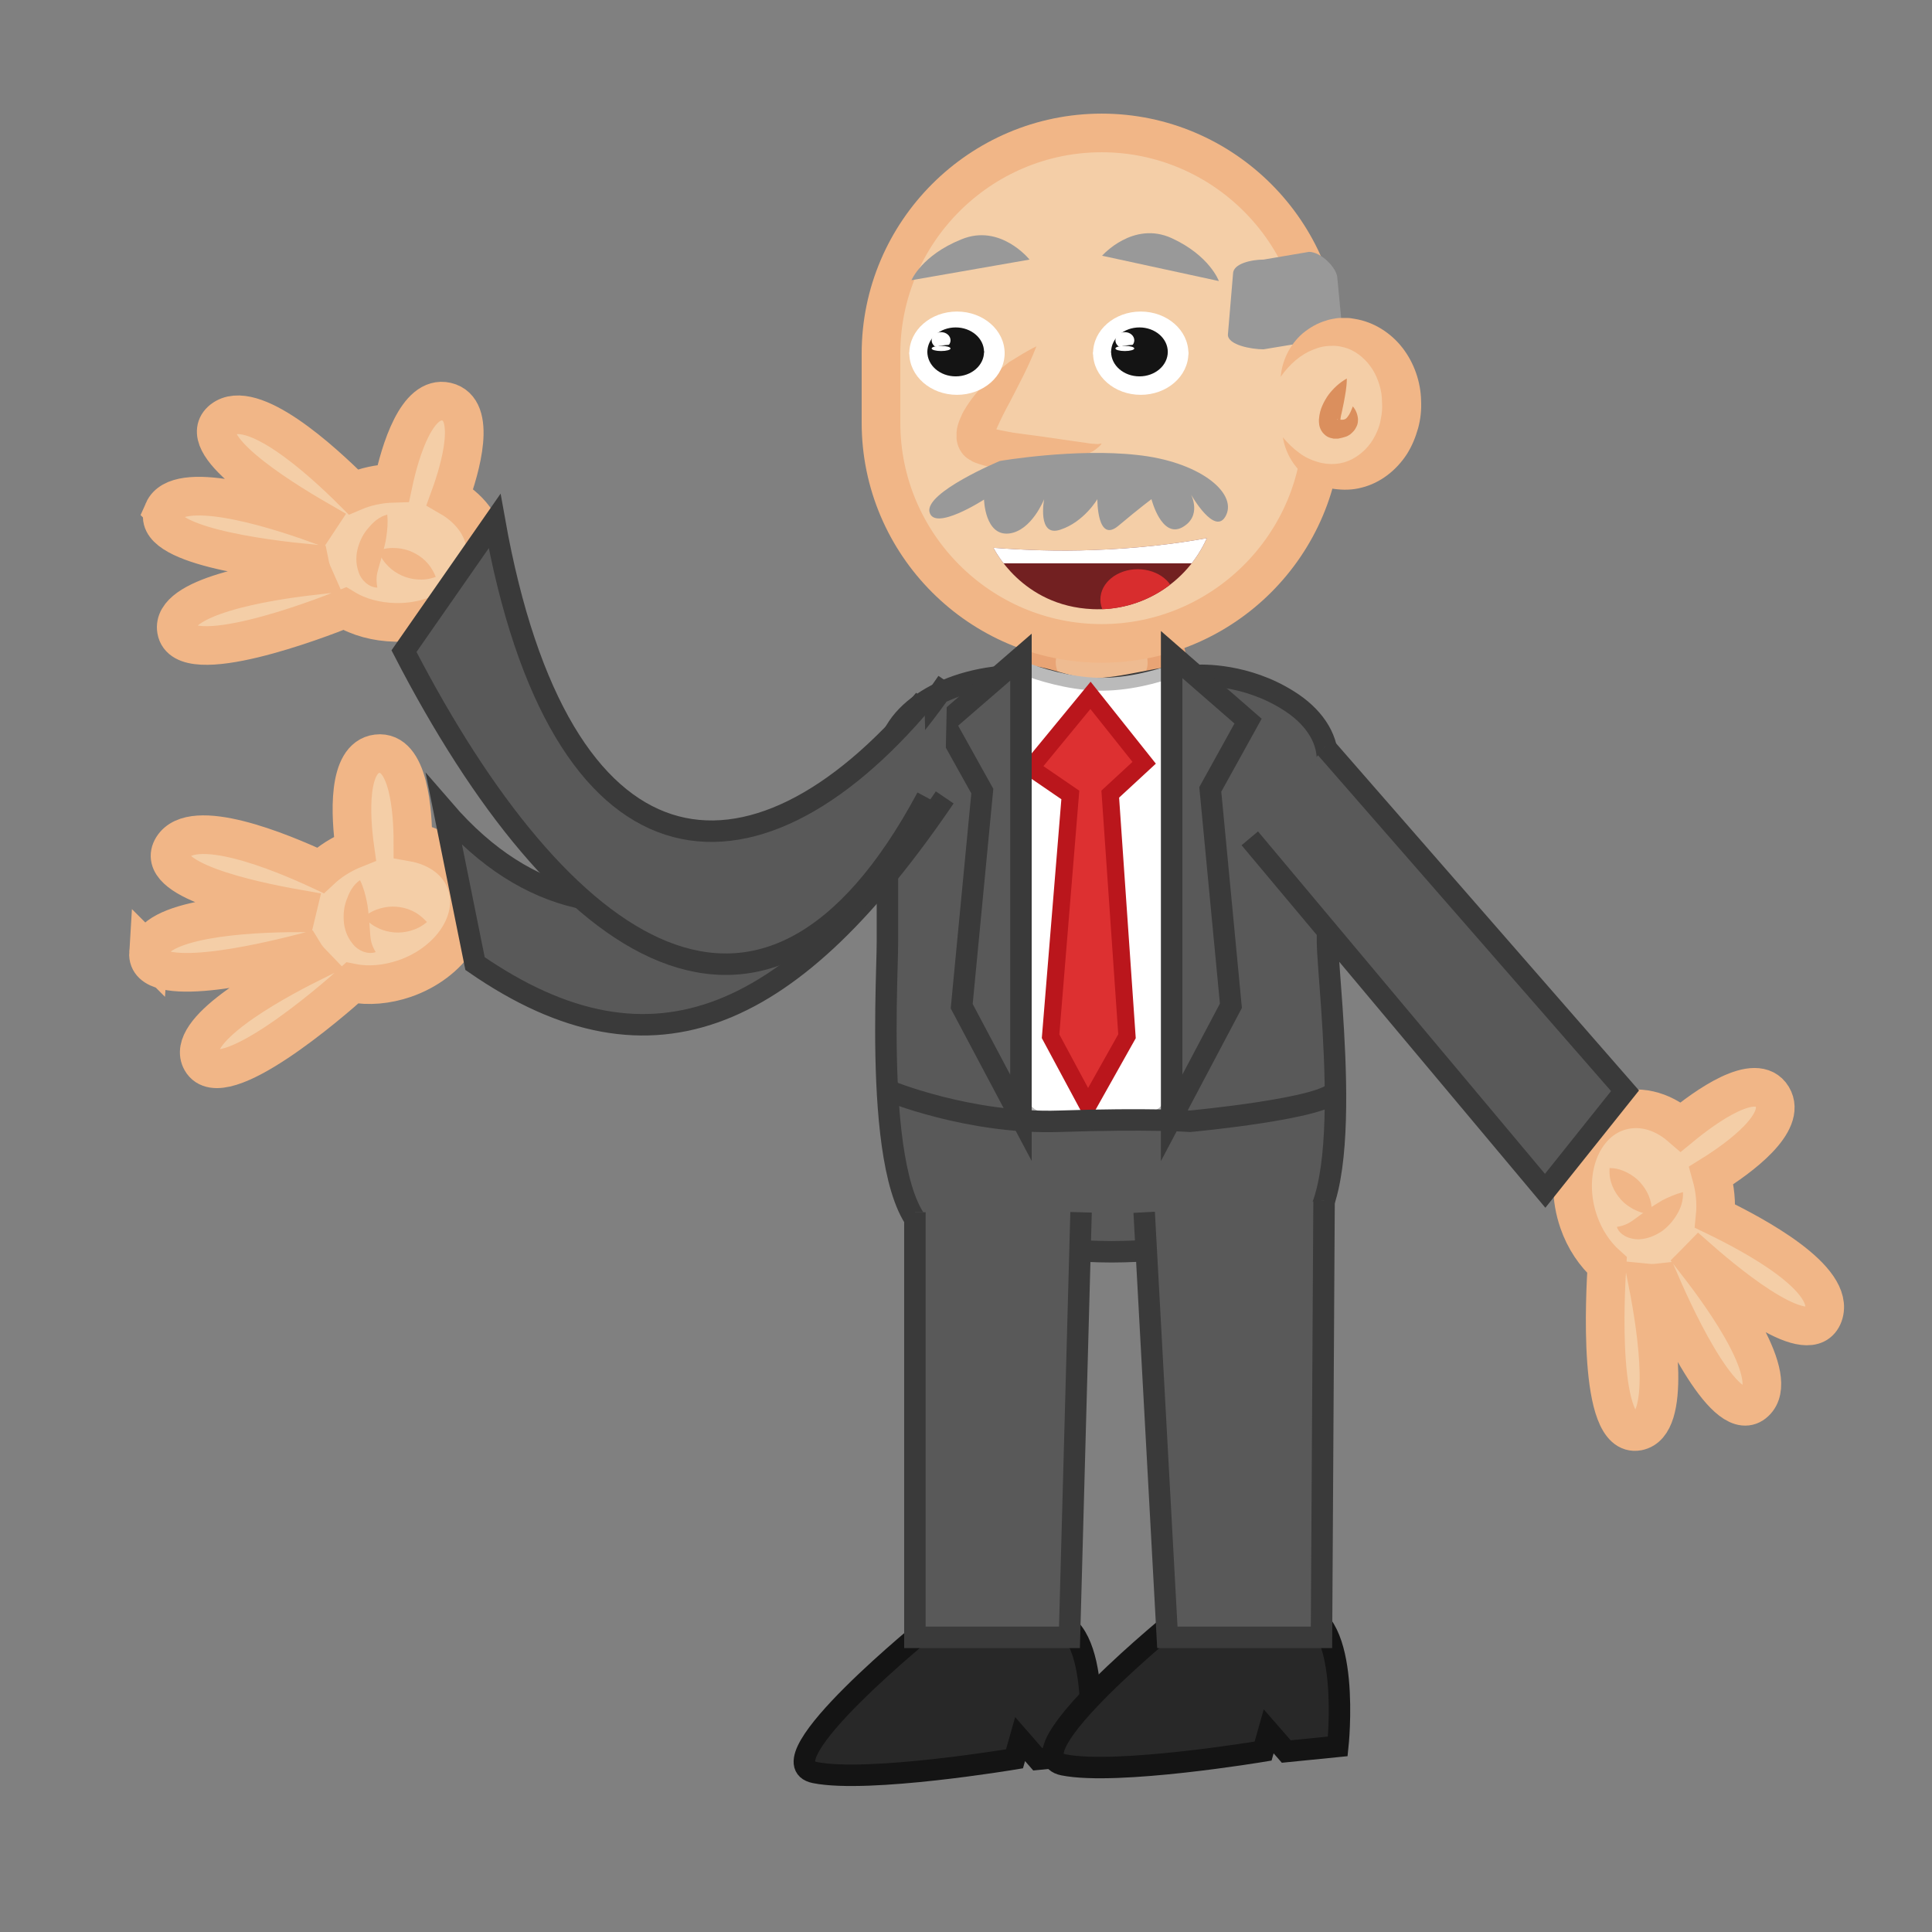 <svg width="450" height="450" xmlns="http://www.w3.org/2000/svg" xmlns:xlink="http://www.w3.org/1999/xlink">
 <rect width="100%" height="100%" fill="#808080" stroke="none"/>
 <g>
  <title>background</title>
 
 </g>
 <g>
  <title>Title1</title>
  </g>
 <style type="text/css">.st0{fill:#F2F3F4;}
  .st1{fill:#BFD3C9;stroke:#91BCA6;stroke-width:6;stroke-miterlimit:10;}
  .st2{fill:#8C8B98;stroke:#77768C;stroke-width:7;stroke-miterlimit:10;}
  .st3{fill:#C9E3E8;stroke:#9DD1DE;stroke-width:6;stroke-miterlimit:10;}
  .st4{fill:#FEFEFD;}
  .st5{fill:#C0784C;stroke:#AA5B30;stroke-width:4;stroke-miterlimit:10;}
  .st6{fill:none;stroke:#4F4D52;stroke-width:11;stroke-miterlimit:10;}
  .st7{fill:#F9F9F9;}
  .st8{fill:#B0D8DD;stroke:#86C2CC;stroke-width:4;stroke-miterlimit:10;}
  .st9{fill:#EEBB91;stroke:#E9A475;stroke-width:3;stroke-miterlimit:10;}
  .st10{fill:#F4CEA7;stroke:#F1B687;stroke-width:3;stroke-miterlimit:10;}
  .st11{fill:#544544;stroke:#423434;stroke-width:4;stroke-miterlimit:10;}
  .st12{fill:#1D8484;stroke:#18706D;stroke-width:4;stroke-miterlimit:10;}
  .st13{fill:#969E9C;}
  .st14{fill:#124745;stroke:#0D2D2B;stroke-width:4;stroke-miterlimit:10;}
  .st15{fill:#212121;}
  .st16{fill:#9F5A37;stroke:#844428;stroke-width:4;stroke-miterlimit:10;}
  .st17{fill:#4A5055;stroke:#393E42;stroke-width:6;stroke-miterlimit:10;}
  .st18{fill:#969E9C;stroke:#7A7A7A;stroke-width:3;stroke-miterlimit:10;}
  .st19{fill:#303030;stroke:#212121;stroke-width:3;stroke-miterlimit:10;}
  .st20{fill:#DBAD2C;stroke:#BF921F;stroke-width:4;stroke-miterlimit:10;}
  .st21{fill:#AD3431;stroke:#892121;stroke-width:4;stroke-miterlimit:10;}
  .st22{fill:#7C4B31;stroke:#6C3B24;stroke-width:4;stroke-miterlimit:10;}
  .st23{fill:#28719A;stroke:#1D5A87;stroke-width:4;stroke-miterlimit:10;}
  .st24{fill:#185666;stroke:#134E51;stroke-width:4;stroke-miterlimit:10;}
  .st25{fill:#E4E1DF;stroke:#B7B7B7;stroke-width:5;stroke-miterlimit:10;}
  .st26{fill:#BCB0A4;stroke:#92867A;stroke-width:6;stroke-miterlimit:10;}
  .st27{fill:#EEBB91;stroke:#E9A475;stroke-width:9;stroke-miterlimit:10;}
  .st28{fill:#F4CEA7;stroke:#F1B687;stroke-width:9;stroke-miterlimit:10;}
  .st29{fill:#999999;}
  .st30{fill:#F4CEA7;}
  .st31{fill:#F1B687;}
  .st32{fill:#DB8F5D;}
  .st33{fill:#595959;stroke:#3A3A3A;stroke-width:5;stroke-miterlimit:10;}
  .st34{fill:#FFFFFF;stroke:#BABABA;stroke-width:3;stroke-miterlimit:10;}
  .st35{fill:#DD3031;stroke:#BA161C;stroke-width:4;stroke-miterlimit:10;}
  .st36{fill:none;stroke:#3A3A3A;stroke-width:5;stroke-miterlimit:10;}
  .st37{fill:#282828;stroke:#141414;stroke-width:5;stroke-miterlimit:10;}
  .st38{clip-path:url(#SVGID_2_);fill:#722021;}
  .st39{clip-path:url(#SVGID_4_);fill:#D82D2E;}
  .st40{clip-path:url(#SVGID_6_);fill:#FFFFFF;}
  .st41{clip-path:url(#SVGID_8_);fill:#722021;}
  .st42{clip-path:url(#SVGID_10_);fill:#D82D2E;}
  .st43{clip-path:url(#SVGID_12_);fill:#FFFFFF;}
  .st44{display:none;}
  .st45{display:inline;}
  .st46{clip-path:url(#SVGID_14_);fill:none;stroke:#DB8F5D;stroke-miterlimit:10;}
  .st47{clip-path:url(#SVGID_16_);fill:#FFFFFF;}
  .st48{fill:#AFAFAF;}
  .st49{fill:#FFFFFF;}
  .st50{fill:#141414;}
  .st51{display:none;fill:#999999;}
  #mouth1{
    animation : tomove 10s linear infinite
    }
    @keyframes tomove{
    0%,3%{
    visibility : visible
    }
    9%,12%{
    visibility : hidden
    }
    15%,18%{
    visibility : visible
    }
    21%,24%{
    visibility : hidden
    }
    27%,31%{
    visibility : visible
    }
    34%,37%{
    visibility : hidden
    }
    40%,43%{
    visibility : visible
    }
    46%,49%{
    visibility : hidden
    }
    52%,55%{
    visibility : visible
    }
    58%,61%{
    visibility : hidden
    }
    64%,67%{
    visibility : visible
    }
    70%,73%{
    visibility : hidden
    }
    76%,79%{
    visibility : visible
    }
    82%,100%{
    visibility : hidden
    }
    }
    #right-arm1{
    animation : wave1 10s ease-in-out infinite
    }
    @keyframes wave1{
    0%,20%{
    visibility : hidden
    }
    21%,40%{
    visibility : visible
    }
    41%,60%{
    visibility : hidden
    }
    61%,80%{
    visibility : visible
    }
    81%,100%{
    visibility : hidden
    }
   
    }
    #right-arm2{
    animation : wave2 10s ease-in-out infinite
    }
    @keyframes wave2{
    0%,20%{
    visibility : visible
    }
    21%,40%{
    visibility : hidden
    }
    41%,60%{
    visibility : visible
    }
    61%,80%{
    visibility : hidden
    }
    81%,100%{
    visibility : visible
    }
    }
    #eyes,#eyes2{
    animation : blink 10s linear infinite;
    
    }
    @keyframes blink{
    0%,5%{
    visibility : visible
    }
    8%,12%{
     visibility : hidden
    }
    
    16%,70%{
    visibility : visible
    }
    73%,77%{
    visibility : hidden
    }
    80%,100%{
    visibility : visible
    }
    }</style>
 <g>
  <title>Layer 1</title>
  <g id="boss1">
   <path d="m262.099,163.964l-11,0c-5.4,0 -9.7,-4.4 -9.7,-9.7l0,0c0,-5.4 4.4,-9.7 9.7,-9.7l11,0c5.4,0 9.7,4.4 9.7,9.7l0,0c0.1,5.3 -4.3,9.7 -9.7,9.7z" class="st27" id="path245"/>
   <path d="m256.599,149.864l0,0c-28.3,0 -51.4,-23.1 -51.4,-51.4l0,-16.1c0,-28.3 23.1,-51.4 51.4,-51.4l0,0c28.3,0 51.4,23.1 51.4,51.4l0,16.1c0,28.3 -23.1,51.4 -51.4,51.4z" class="st28" id="path247"/>
   <path d="m307.599,79.164l-13.3,2.2c-2.8,0 -8.3,-1 -8.3,-3.4l1.2,-14.2c0,-2.4 4.4,-3.3 7.1,-3.3l10.6,-1.8c2.8,0 6.6,3.8 6.6,6.2l1.1,11.5c0,2.5 -2.2,2.8 -5,2.8z" class="st29" id="path249"/>
   <g id="g269">
    <g id="g261">
     <g id="g255">
      <path d="m298.299,87.764c2.2,-6.1 7.4,-10.4 13.6,-10.4c8.1,0 14.6,7.5 14.6,16.7s-6.6,16.7 -14.6,16.7c-5.7,0 -10.6,-3.7 -13,-9.2" class="st30" id="path251"/>
      <path d="m298.299,87.764c0.3,-3.6 2,-7.4 5.1,-10.1c1.6,-1.3 3.4,-2.4 5.5,-3c0.5,-0.2 1.1,-0.3 1.6,-0.4c0.5,-0.1 1.1,-0.2 1.6,-0.2s1.1,0 1.7,0c0.6,0 1.1,0.1 1.7,0.2c4.5,0.7 8.5,3.3 11.2,6.8s4.2,7.9 4.3,12.2c0.1,2.2 -0.1,4.3 -0.7,6.5c-0.6,2.1 -1.4,4.1 -2.6,6c-2.4,3.7 -6.1,6.7 -10.5,7.8c-2.2,0.6 -4.4,0.6 -6.6,0.3c-2.1,-0.4 -4.1,-1.3 -5.8,-2.4c-3.4,-2.4 -5.4,-6 -6,-9.6c1.2,1.4 2.4,2.6 3.8,3.6c1.3,1 2.8,1.7 4.2,2.1c2.9,0.9 5.8,0.6 8.1,-0.6c2.3,-1.2 4.2,-3.1 5.4,-5.5c0.6,-1.2 1.1,-2.4 1.3,-3.8c0.3,-1.3 0.4,-2.7 0.3,-4c0,-1.4 -0.2,-2.7 -0.6,-4c-0.4,-1.3 -0.9,-2.5 -1.6,-3.6c-1.4,-2.2 -3.4,-4 -5.8,-4.9c-1.2,-0.4 -2.5,-0.7 -3.9,-0.6c-1.4,0 -2.8,0.3 -4.2,0.9c-2.8,1.1 -5.4,3.3 -7.5,6.3z" class="st31" id="path253"/>
     </g>
     <g id="g259">
      <path d="m313.699,88.164c0,2.1 -0.4,3.9 -0.7,5.6l-0.5,2.4c-0.2,0.7 -0.3,1.5 -0.3,1.9c0,0.2 0,0.3 -0.1,0c-0.1,-0.1 -0.2,-0.3 -0.4,-0.3c-0.2,-0.1 -0.2,-0.1 -0.3,-0.1c-0.1,0.1 0.4,0.1 0.6,0.1c0.1,0 0.2,0 0.4,0c0.1,0 0.2,0 0.3,0c0.3,0 0.8,-0.1 1.2,-0.7c0.5,-0.6 0.8,-1.4 1.2,-2.4c0.7,0.8 1.1,1.8 1.2,2.9c0,0.6 0,1.2 -0.4,1.9c-0.3,0.7 -0.8,1.2 -1.4,1.7c-0.3,0.2 -0.6,0.4 -0.9,0.5c-0.3,0.1 -0.6,0.2 -1,0.3c-0.3,0.1 -0.6,0.1 -0.9,0.2c-0.2,0 -0.3,0 -0.5,0s-0.4,0 -0.6,0c-0.5,-0.1 -1,-0.2 -1.5,-0.5s-1,-0.8 -1.3,-1.3c-0.6,-1 -0.6,-1.9 -0.6,-2.6c0.1,-1.4 0.4,-2.4 0.8,-3.3c0.4,-0.9 0.9,-1.8 1.5,-2.6c1,-1.3 2.4,-2.7 4.2,-3.7z" class="st32" id="path257"/>
     </g>
    </g>
    <g id="g267">
     <path d="m241.399,80.664c0,0 -18.4,19.7 -13.4,22.7s26.7,2 28.6,0" class="st30" id="path263"/>
     <path d="m241.399,80.664c-1.8,4.7 -4.1,8.9 -6.2,13c-1.1,2 -2.1,4 -2.9,5.8c-0.4,0.9 -0.7,1.8 -0.7,2.1l0,0c0,0 0,0 0,-0.1s0,-0.1 0,-0.2c0,-0.2 -0.1,-0.3 -0.1,-0.5c-0.1,-0.2 -0.2,-0.4 -0.4,-0.6c-0.2,-0.2 -0.3,-0.4 -0.5,-0.5c-0.1,-0.1 -0.2,-0.1 -0.3,-0.2l0,0c0,0 0,0 0.1,0c0.4,0.2 1.4,0.5 2.4,0.7s2,0.4 3.1,0.6c2.2,0.3 4.4,0.6 6.7,0.9l6.9,1l3.5,0.5c0.6,0.1 1.2,0.2 1.8,0.2c0.6,0.1 1.2,0.1 1.8,-0.1c-0.3,0.6 -0.9,1 -1.4,1.4s-1.1,0.7 -1.7,0.9c-1.2,0.6 -2.3,1 -3.5,1.4c-2.4,0.8 -4.8,1.3 -7.2,1.7c-2.5,0.4 -4.9,0.5 -7.5,0.5c-1.3,0 -2.6,-0.1 -3.9,-0.3c-1.4,-0.2 -2.7,-0.5 -4.5,-1.2c-0.2,-0.1 -0.5,-0.2 -0.7,-0.4l-0.4,-0.2c-0.2,-0.1 -0.4,-0.3 -0.6,-0.4c-0.4,-0.3 -0.8,-0.7 -1.1,-1.1c-0.3,-0.4 -0.6,-0.9 -0.8,-1.4c-0.2,-0.4 -0.3,-0.9 -0.4,-1.3c-0.1,-0.4 -0.1,-0.7 -0.1,-1.1c0,-0.4 0,-0.7 0,-1s0.1,-0.6 0.1,-0.9c0.2,-1 0.5,-1.8 0.8,-2.5s0.6,-1.4 1,-2c0.7,-1.2 1.5,-2.3 2.3,-3.3s1.6,-1.9 2.5,-2.8c1.7,-1.8 3.6,-3.4 5.5,-4.9c2,-1.2 4.1,-2.6 6.4,-3.7z" class="st31" id="path265"/>
    </g>
   </g>
   <g id="g283">
    <path d="m299.999,288.264c0,0 -27.1,3.3 -41.1,3.3s-38.9,-3.3 -38.9,-3.3c-17.1,0 -13.3,-58.1 -13.3,-68.9l0,-42.4c0,-10.8 14,-19.6 31.1,-19.6c5.5,0 10.9,3.1 16.5,3.1c7.9,0 15.9,-3.1 23.8,-3.1c1.9,-0.2 12.2,-0.4 22,5.8c5.6,3.5 9.1,8.4 9.1,13.8l0,42.4c0.1,10.7 7.9,68.9 -9.2,68.9z" class="st33" id="path271"/>
    <path d="m267.799,260.364l-25,0c-2.8,0 -5,-2.4 -5,-5.4l0,-86.6c0,-2.9 -2.1,-12.7 0.7,-12.7c3.5,1.4 10.4,3.5 17,3.7c7.1,0.2 14,-1.8 17.7,-3.1c0.6,0.8 0,3.9 0,5.8c0,2.2 -0.4,4.9 -0.4,6.3l0,86.6c0.1,3 -2.2,5.4 -5,5.4z" class="st34" id="path273"/>
    <polygon points="253.999,161.964 240.099,178.864 249.299,185.164 244.699,241.364 253.399,257.564 262.499,241.364 258.599,184.964 266.499,177.664 " class="st35" id="polygon275"/>
    <polygon points="237.799,153.064 219.999,168.464 228.799,184.264 223.999,234.364 237.799,260.364 " class="st33" id="polygon277"/>
    <polygon points="272.899,152.464 290.699,167.964 281.899,183.864 286.699,234.264 272.899,260.364 " class="st33" id="polygon279"/>
    <path d="m206.699,253.964c0,0 19,7.9 40.1,7.2c21,-0.7 30.4,0 30.4,0s32.3,-3 33.9,-7.2" class="st36" id="path281"/>
   </g>
   <path d="m216.699,378.564c0,0 -39.4,31.8 -26.9,34.3s46.5,-3.2 46.5,-3.2l1.3,-4.6l4.1,4.7l12,-1.2c0,0 3.3,-30.6 -9.2,-31.4c-12.4,-0.6 -27.8,1.4 -27.8,1.4z" class="st37" id="path285"/>
   <polyline points="251.799,282.364 249.099,381.364 213.099,381.364 213.099,282.364 " class="st33" id="polyline287"/>
   <path d="m274.599,376.764c0,0 -39.4,31.8 -26.9,34.3s46.5,-3.2 46.5,-3.2l1.3,-4.6l4.1,4.7l12,-1.2c0,0 3.3,-30.6 -9.2,-31.4c-12.4,-0.7 -27.8,1.4 -27.8,1.4z" class="st37" id="path289"/>
   <g id="g293">
    <polyline points="308.399,279.664 307.799,381.364 271.899,381.364 266.499,282.364 " class="st33" id="polyline291"/>
   </g>
   <g id="left-arm_1_">
    <g id="g305">
     <path d="m408.799,326.564c6.1,-5.7 -7,-24 -13.7,-32.6c0.2,-0.2 0.4,-0.5 0.6,-0.7c8.2,7.2 25.9,21.4 29,13c3,-8.4 -16.1,-18.6 -25.2,-23c0.3,-3 0,-6.3 -0.9,-9.5c6.6,-4.1 17.8,-12.3 14.2,-18.3c-3.8,-6.3 -15.7,2.4 -21.3,7c-4.5,-3.9 -10.1,-5.3 -15.3,-3.3c-8.4,3.3 -12.2,14.7 -8.5,25.4c1.4,4.1 3.8,7.6 6.6,10.1c-0.4,6.4 -2.3,40.5 7.2,38.7c7.8,-1.5 4.5,-23.3 2.3,-34.5c1,0.1 2,0 2.9,-0.1c4.1,9.5 15.6,34 22.1,27.8z" class="st28" id="path295"/>
     <g id="g299">
      <path d="m391.999,277.664c0.1,2 -0.5,3.7 -1.4,5.2s-2,2.8 -3.5,3.9c-1.5,1 -3.3,1.8 -5.4,1.9c-1,0 -2.1,-0.2 -3.1,-0.7c-0.9,-0.5 -1.7,-1.2 -2,-2.2c2,-0.3 3,-1 4,-1.7l3,-2.2c1.1,-0.8 2.3,-1.5 3.6,-2.3c1.4,-0.7 2.9,-1.4 4.8,-1.9z" class="st31" id="path297"/>
     </g>
     <g id="g303">
      <path d="m374.899,272.064c1.7,0 3,0.5 4.2,1.1c1.1,0.6 2.1,1.3 2.9,2.2c0.8,0.9 1.5,1.9 2,3.1s0.8,2.5 0.7,4.3c-1.7,0 -3,-0.5 -4.2,-1.1c-1.1,-0.6 -2.1,-1.3 -2.9,-2.2c-0.8,-0.9 -1.5,-1.9 -2,-3.1c-0.5,-1.2 -0.8,-2.5 -0.7,-4.3z" class="st31" id="path301"/>
     </g>
    </g>
    <polyline points="308.599,173.964 378.499,254.064 359.899,277.364 291.099,195.264 " class="st33" id="polyline307"/>
   </g>
   <g id="right-arm1">
    <g transform="rotate(-20 229.716 216.964)" id="g320">
     <path d="m44.644,154.934c3.3,-7.5 25.1,-0.8 35.6,3c0.2,-0.3 0.3,-0.5 0.5,-0.8c-9.7,-5.6 -29.3,-17.9 -22.4,-23.4c6.9,-5.4 23.2,9.5 30.5,16.8c2.8,-1.2 5.9,-1.9 9.3,-2c1.6,-7.5 5.5,-20.6 12.4,-19c7.3,1.7 3.2,15.6 0.8,22.2c5.2,3 8.6,7.9 8.4,13.4c-0.2,9 -9.7,16 -21.1,15.8c-4.4,-0.1 -8.5,-1.2 -11.8,-3.2c-5.9,2.4 -37.6,14.5 -39.2,5c-1.3,-7.8 20.4,-11.4 31.9,-12.7c-0.4,-0.9 -0.7,-1.8 -0.9,-2.8c-10.4,-1 -37.5,-4.3 -34,-12.3l0,0z" class="st28" id="path310"/>
     <g id="g314">
      <path d="m96.744,155.834c0.2,2 0,3.6 -0.2,5.1s-0.6,2.8 -0.9,4.1l-1,3.5c-0.3,1.1 -0.6,2.3 -0.2,4.3c-1,0 -2,-0.5 -2.7,-1.1c-0.8,-0.7 -1.4,-1.6 -1.7,-2.6c-0.7,-2 -0.6,-4 -0.1,-5.7s1.3,-3.3 2.5,-4.6c1.1,-1.3 2.4,-2.5 4.3,-3l0,0z" class="st31" id="path312"/>
     </g>
     <g id="g318">
      <path d="m108.044,170.334c-1.6,0.6 -3,0.7 -4.3,0.6s-2.5,-0.4 -3.6,-0.9s-2.2,-1.2 -3.1,-2.1s-1.8,-2 -2.4,-3.7c1.6,-0.6 3,-0.7 4.3,-0.6s2.5,0.4 3.6,0.9s2.2,1.2 3.1,2.1s1.7,2 2.4,3.7z" class="st31" id="path316"/>
     </g>
    </g>
    <path d="m220.644,158.834c-27.6,40.3 -77.7,75.6 -117.2,29.9l7.2,35.7c41.9,29 74.5,12.6 109.4,-38.7" class="st33" id="polyline322"/>
   </g>
   <g id="right-arm2">
    <g id="g335">
     <path d="m38.099,118.964c3.3,-7.5 25.1,-0.8 35.6,3c0.2,-0.3 0.3,-0.5 0.5,-0.8c-9.7,-5.6 -29.3,-17.9 -22.4,-23.4c6.9,-5.4 23.2,9.5 30.5,16.8c2.8,-1.2 5.9,-1.9 9.3,-2c1.6,-7.5 5.5,-20.6 12.4,-19c7.3,1.7 3.2,15.6 0.8,22.2c5.2,3 8.6,7.9 8.4,13.4c-0.2,9 -9.7,16 -21.1,15.8c-4.4,-0.1 -8.5,-1.2 -11.8,-3.2c-5.9,2.4 -37.6,14.5 -39.2,5c-1.3,-7.8 20.4,-11.4 31.9,-12.7c-0.4,-0.9 -0.7,-1.8 -0.9,-2.8c-10.4,-1 -37.5,-4.3 -34,-12.3l0,0z" class="st28" id="path325"/>
     <g id="g329">
      <path d="m90.199,119.864c0.2,2 0,3.6 -0.2,5.1s-0.6,2.8 -0.9,4.1l-1,3.5c-0.3,1.1 -0.6,2.3 -0.2,4.3c-1,0 -2,-0.5 -2.7,-1.1c-0.8,-0.7 -1.4,-1.6 -1.7,-2.6c-0.7,-2 -0.6,-4 -0.1,-5.7s1.3,-3.3 2.5,-4.6c1.1,-1.3 2.4,-2.5 4.3,-3l0,0z" class="st31" id="path327"/>
     </g>
     <g id="g333">
      <path d="m101.499,134.364c-1.6,0.6 -3,0.7 -4.3,0.6s-2.5,-0.4 -3.6,-0.9s-2.2,-1.2 -3.1,-2.1c-0.9,-0.9 -1.8,-2 -2.4,-3.7c1.6,-0.6 3,-0.7 4.3,-0.6c1.3,0.1 2.5,0.4 3.6,0.9s2.2,1.2 3.1,2.1c0.9,0.9 1.7,2 2.4,3.7z" class="st31" id="path331"/>
     </g>
    </g>
    <path d="m215.299,162.964c-40.5,48.3 -85,43.1 -100.1,-41.6l-21.1,30.3c36.5,70.7 84.1,104.5 121.8,34.1" class="st33" id="polyline337"/>
   </g>
   <g id="mouth2">
    <g id="g608">
     <g id="svg_2">
      <defs transform="translate(29.017 0) translate(-11.597 -11.597) translate(-230.521 -2.84217e-14) translate(0 -117.239)">
       <path d="m445.5,258.1c6.4,0.3 13.5,0.5 21.4,0.3c9,-0.2 17.1,-0.9 24,-1.6c-4.3,6.2 -14,10.1 -24.3,9.8c-15.2,-0.4 -21.1,-8.5 -21.1,-8.5z" id="SVGID_1_"/>
      </defs>
      <clipPath transform="translate(29.017 0) translate(-11.597 -11.597) translate(-230.521 -2.84217e-14) translate(0 -117.239)" id="SVGID_2_">
       <use id="svg_3" xlink:href="#SVGID_1_"/>
      </clipPath>
      <path d="m232.399,129.264c6.4,0.3 13.5,0.5 21.4,0.3c9,-0.2 17.1,-0.9 24,-1.6c-4.3,6.2 -14,10.1 -24.3,9.8c-15.2,-0.4 -21.1,-8.5 -21.1,-8.5z" class="st38" id="path346"/>
     </g>
    </g>
    <g id="g617">
     <g id="svg_4">
      <defs transform="translate(29.017 0) translate(-11.597 -11.597) translate(-230.521 -2.84217e-14) translate(0 -117.239)">
       <path d="m445.5,258.1c6.4,0.3 13.5,0.5 21.4,0.3c9,-0.2 17.1,-0.9 24,-1.6c-4.3,6.2 -14,10.1 -24.3,9.8c-15.2,-0.4 -21.1,-8.5 -21.1,-8.5z" id="SVGID_3_"/>
      </defs>
      <clipPath transform="translate(29.017 0) translate(-11.597 -11.597) translate(-230.521 -2.84217e-14) translate(0 -117.239)" id="SVGID_4_">
       <use id="svg_5" xlink:href="#SVGID_3_"/>
      </clipPath>
      <ellipse ry="4.1" rx="7.9" cy="136.464" cx="263.099" class="st39" id="ellipse348"/>
     </g>
    </g>
    <g id="g626">
     <g id="svg_6">
      <defs transform="translate(29.017 0) translate(-11.597 -11.597) translate(-230.521 -2.84217e-14) translate(0 -117.239)">
       <path d="m445.5,258.1c6.4,0.3 13.5,0.5 21.4,0.3c9,-0.2 17.1,-0.9 24,-1.6c-4.3,6.2 -14,10.1 -24.3,9.8c-15.2,-0.4 -21.1,-8.5 -21.1,-8.5z" id="SVGID_5_"/>
      </defs>
      <clipPath transform="translate(29.017 0) translate(-11.597 -11.597) translate(-230.521 -2.84217e-14) translate(0 -117.239)" id="SVGID_6_">
       <use id="svg_7" xlink:href="#SVGID_5_"/>
      </clipPath>
      <path d="m277.899,131.464l-45,0c-1.6,0 -2.8,-0.9 -2.8,-2l0,0c0,-1.1 1.3,-2 2.8,-2l45,0c1.6,0 2.8,0.9 2.8,2l0,0c0,1 -1.3,2 -2.8,2z" class="st40" id="path350"/>
     </g>
    </g>
   </g>
   <g transform="matrix(1 0 0 1.722 -2 -180.76)" id="mouth1">
    <g id="g636">
     <g id="svg_8">
      <defs transform="translate(29.017 0) translate(-11.597 -6.736) translate(-230.521 -2.84217e-14) translate(0 -68.099)">
       <path d="m446.5,253.9c7,0.3 14.8,0.5 23.4,0.3c9.8,-0.2 18.7,-0.8 26.3,-1.6c-4.7,6.1 -15.3,9.9 -26.6,9.6c-16.6,-0.4 -23.1,-8.3 -23.1,-8.3l0,0z" id="SVGID_7_"/>
      </defs>
      <clipPath transform="translate(29.017 0) translate(-11.597 -6.736) translate(-230.521 -2.84217e-14) translate(0 -68.099)" id="SVGID_8_">
       <use id="svg_9" xlink:href="#SVGID_7_"/>
      </clipPath>
      <path d="m233.399,179.064c7,0.3 14.8,0.5 23.4,0.3c9.8,-0.2 18.7,-0.8 26.3,-1.6c-4.7,6.1 -15.3,9.9 -26.6,9.6c-16.6,-0.4 -23.1,-8.3 -23.1,-8.3l0,0z" class="st41" id="path359"/>
     </g>
    </g>
    <g id="g645">
     <g id="svg_10">
      <defs transform="translate(29.017 0) translate(-11.597 -6.736) translate(-230.521 -2.84217e-14) translate(0 -68.099)">
       <path d="m446.5,253.9c7,0.3 14.8,0.5 23.4,0.3c9.8,-0.2 18.7,-0.8 26.3,-1.6c-4.7,6.1 -15.3,9.9 -26.6,9.6c-16.6,-0.4 -23.1,-8.3 -23.1,-8.3l0,0z" id="SVGID_9_"/>
      </defs>
      <clipPath transform="translate(29.017 0) translate(-11.597 -6.736) translate(-230.521 -2.84217e-14) translate(0 -68.099)" id="SVGID_10_">
       <use id="svg_11" xlink:href="#SVGID_9_"/>
      </clipPath>
      <ellipse ry="4.1" rx="8.7" cy="186.064" cx="266.999" class="st42" id="ellipse361"/>
     </g>
    </g>
    <g id="g654">
     <g id="svg_12">
      <defs transform="translate(29.017 0) translate(-11.597 -6.736) translate(-230.521 -2.84217e-14) translate(0 -68.099)">
       <path d="m446.5,253.9c7,0.3 14.8,0.5 23.4,0.3c9.8,-0.2 18.7,-0.8 26.3,-1.6c-4.7,6.1 -15.3,9.9 -26.6,9.6c-16.6,-0.4 -23.1,-8.3 -23.1,-8.3l0,0z" id="SVGID_11_"/>
      </defs>
      <clipPath transform="translate(29.017 0) translate(-11.597 -6.736) translate(-230.521 -2.84217e-14) translate(0 -68.099)" id="SVGID_12_">
       <use id="svg_13" xlink:href="#SVGID_11_"/>
      </clipPath>
      <path d="m283.199,181.164l-49.2,0c-1.7,0 -3.1,-0.9 -3.1,-2l0,0c0,-1.1 1.4,-2 3.1,-2l49.2,0c1.7,0 3.1,0.9 3.1,2l0,0c0,1.1 -1.4,2 -3.1,2z" class="st43" id="path363"/>
     </g>
    </g>
   </g>
   <g class="st44" id="g382">
    <g class="st45" id="g376">
     <g id="g664">
      <g id="svg_14">
       <defs transform="translate(29.017 0) translate(-11.597 -11.597) translate(-230.521 -2.84217e-14) translate(0 -117.239)">
        <path d="m457.7,263.9c7.1,3 19.2,7.1 34.5,6.6c16.5,-0.5 29.2,-6 36.2,-9.8c-1.3,2.2 -14,24.2 -35.3,24.2c-9.4,0 -16.7,-3.2 -20.4,-5.5c-8.5,-5 -13.1,-12.1 -15,-15.5z" id="SVGID_13_"/>
       </defs>
       <clipPath transform="translate(29.017 0) translate(-11.597 -11.597) translate(-230.521 -2.84217e-14) translate(0 -117.239)" id="SVGID_14_">
        <use id="svg_15" xlink:href="#SVGID_13_"/>
       </clipPath>
       <path d="m244.599,135.064c7.1,3 19.2,7.1 34.5,6.6c16.5,-0.5 29.2,-6 36.2,-9.8c-1.3,2.2 -14,24.2 -35.3,24.2c-9.4,0 -16.7,-3.2 -20.4,-5.5c-8.5,-5 -13.1,-12.1 -15,-15.5z" class="st46" id="path372"/>
      </g>
     </g>
     <g id="g673">
      <g id="svg_16">
       <defs transform="translate(29.017 0) translate(-11.597 -11.597) translate(-230.521 -2.84217e-14) translate(0 -117.239)">
        <path d="m457.7,263.9c7.1,3 19.2,7.1 34.5,6.6c16.5,-0.5 29.2,-6 36.2,-9.8c-1.3,2.2 -14,24.2 -35.3,24.2c-9.4,0 -16.7,-3.2 -20.4,-5.5c-8.5,-5 -13.1,-12.1 -15,-15.5z" id="SVGID_15_"/>
       </defs>
       <clipPath transform="translate(29.017 0) translate(-11.597 -11.597) translate(-230.521 -2.84217e-14) translate(0 -117.239)" id="SVGID_16_">
        <use id="svg_17" xlink:href="#SVGID_15_"/>
       </clipPath>
       <path d="m311.399,156.064l-60.4,0c-2.9,0 -5.3,-2.1 -5.3,-4.7l-3.1,-17.3c0,-2.6 5.5,-3.6 8.4,-3.6l60.4,0c2.9,0 5.3,2.1 5.3,4.7l0,16.3c0,2.5 -2.4,4.6 -5.3,4.6z" class="st47" id="path374"/>
      </g>
     </g>
    </g>
    <g class="st45" id="g380">
     <path d="m256.499,145.864c1.5,-1 3.1,-1.9 4.7,-2.8l0.5,-0.3l0.6,0.5c1.1,1 2.2,2 3.3,3.1l-1.7,-0.5c1.2,-0.6 2.3,-1.2 3.5,-1.8c1.2,-0.6 2.3,-1.1 3.5,-1.7l1,-0.5l1.1,0.8c1.7,1.2 3.4,2.4 5,3.7l-2.8,-0.2c1.6,-1.1 3.2,-2.1 4.9,-3.2l1.7,-1.1l1.4,1.4c1,1 2.1,2.1 3.1,3.1l-3.1,-0.3c1.1,-0.7 2.3,-1.4 3.4,-2.1l1.4,-0.8l1.2,0.8c1.2,0.8 2.3,1.6 3.5,2.4l-2.6,0.3c1.5,-1.4 3.1,-2.8 4.6,-4.1l1.3,-1.1l0.9,1.1c0.8,1 1.6,2 2.3,3l-1.4,0c0.8,-0.6 1.6,-1.1 2.5,-1.7c0.8,-0.5 1.7,-1.1 2.6,-1.6c-0.6,0.8 -1.2,1.6 -1.8,2.4s-1.2,1.6 -1.9,2.3l-0.5,0.6l-0.9,-0.7c-1,-0.8 -2,-1.5 -3,-2.3l2.2,0c-1.3,1.7 -2.5,3.3 -3.9,4.9l-1,1.2l-1.6,-0.9c-1.3,-0.7 -2.5,-1.3 -3.7,-2l2.5,0c-1.1,0.8 -2.2,1.6 -3.2,2.4l-1.6,1.1l-1.5,-1.4c-1.1,-1 -2.1,-2 -3.2,-3.1l3.1,0.3c-1.6,1 -3.3,2.1 -4.9,3l-1.5,0.9l-1.3,-1.1c-1.6,-1.3 -3.1,-2.7 -4.7,-4.1l2.1,0.3c-1.2,0.4 -2.5,0.8 -3.7,1.2c-1.2,0.4 -2.5,0.7 -3.8,1.1l-1.2,0.3l-0.5,-0.8c-0.8,-1.3 -1.6,-2.5 -2.4,-3.8l1.1,0.3c-2,0.9 -3.8,1.2 -5.6,1.5z" class="st48" id="path378"/>
    </g>
   </g>
   <path d="m232.899,107.364c0,0 -17.5,7.3 -16.4,11.9c1.1,4.6 12.7,-2.9 12.7,-2.9s0.2,8.5 5.8,7.9c5.3,-0.6 8.2,-8 8.2,-8s-1.7,9 3.8,7.1c5.5,-1.8 8.6,-7.1 8.6,-7.1s-0.1,10.4 4.9,6.2s7.7,-6.2 7.7,-6.2s2.3,9.1 7.1,6.6c4.8,-2.6 2.1,-7.7 2.1,-7.7s5.7,10.1 8.2,4.8s-6.4,-12.5 -20.8,-14c-14.4,-1.6 -31.9,1.4 -31.9,1.4z" class="st29" id="path384"/>
   <g id="eyes2">
    <g id="g388">
     <ellipse ry="9.7" rx="11.1" cy="82.264" cx="265.699" class="st49" id="ellipse386"/>
    </g>
    <g id="g392">
     <ellipse ry="9.7" rx="11.1" cy="82.264" cx="222.899" class="st49" id="ellipse390"/>
    </g>
   </g>
   <g id="eyes2-closed">
    <g id="g388_1_">
     <ellipse ry="3" rx="11.1" cy="82.264" cx="265.699" class="st49" id="ellipse386_1_"/>
    </g>
    <g id="g392_1_">
     <ellipse ry="3" rx="11.1" cy="82.264" cx="222.899" class="st49" id="ellipse390_1_"/>
    </g>
   </g>
   <g id="eyes">
    <g id="g399">
     <ellipse ry="5.7" rx="6.6" cy="81.964" cx="265.399" class="st50" id="ellipse395"/>
     <ellipse ry="1.9" rx="2.2" cy="79.264" cx="261.999" class="st49" id="ellipse397"/>
    </g>
    <g id="g405">
     <ellipse ry="5.7" rx="6.6" cy="81.964" cx="222.599" class="st50" id="ellipse401"/>
     <ellipse ry="1.9" rx="2.2" cy="79.264" cx="219.199" class="st49" id="ellipse403"/>
    </g>
   </g>
   <g id="eyes-closed">
    <g id="g399_1_">
     <ellipse ry="1.7" rx="6.6" cy="81.964" cx="265.399" class="st50" id="ellipse395_1_"/>
     <ellipse ry="0.6" rx="2.2" cy="81.164" cx="261.999" class="st49" id="ellipse397_1_"/>
    </g>
    <g id="g405_1_">
     <ellipse ry="1.7" rx="6.6" cy="81.964" cx="222.599" class="st50" id="ellipse401_1_"/>
     <ellipse ry="0.6" rx="2.2" cy="81.164" cx="219.199" class="st49" id="ellipse403_1_"/>
    </g>
   </g>
   <path d="m212.799,66.164l24.4,12.1c0,0 1.2,-10.3 -8.5,-12.7c-9.8,-2.4 -15.9,0.6 -15.9,0.6z" class="st51" id="path408"/>
   <path d="m278.199,66.664l-24.9,11.2c0,0 -0.8,-10.4 9.1,-12.4c9.8,-2 15.8,1.2 15.8,1.2z" class="st51" id="path410"/>
   <path d="m212.299,65.264l27.5,-4.8c0,0 -6.8,-8.5 -15.9,-4.7c-9.2,3.7 -11.6,9.5 -11.6,9.5z" class="st29" id="path412"/>
   <path d="m283.899,65.464l-27.2,-5.9c0,0 7.2,-8.2 16.2,-4.1c8.9,4.1 11,10 11,10z" class="st29" id="path414"/>
  </g>
 </g>
</svg>